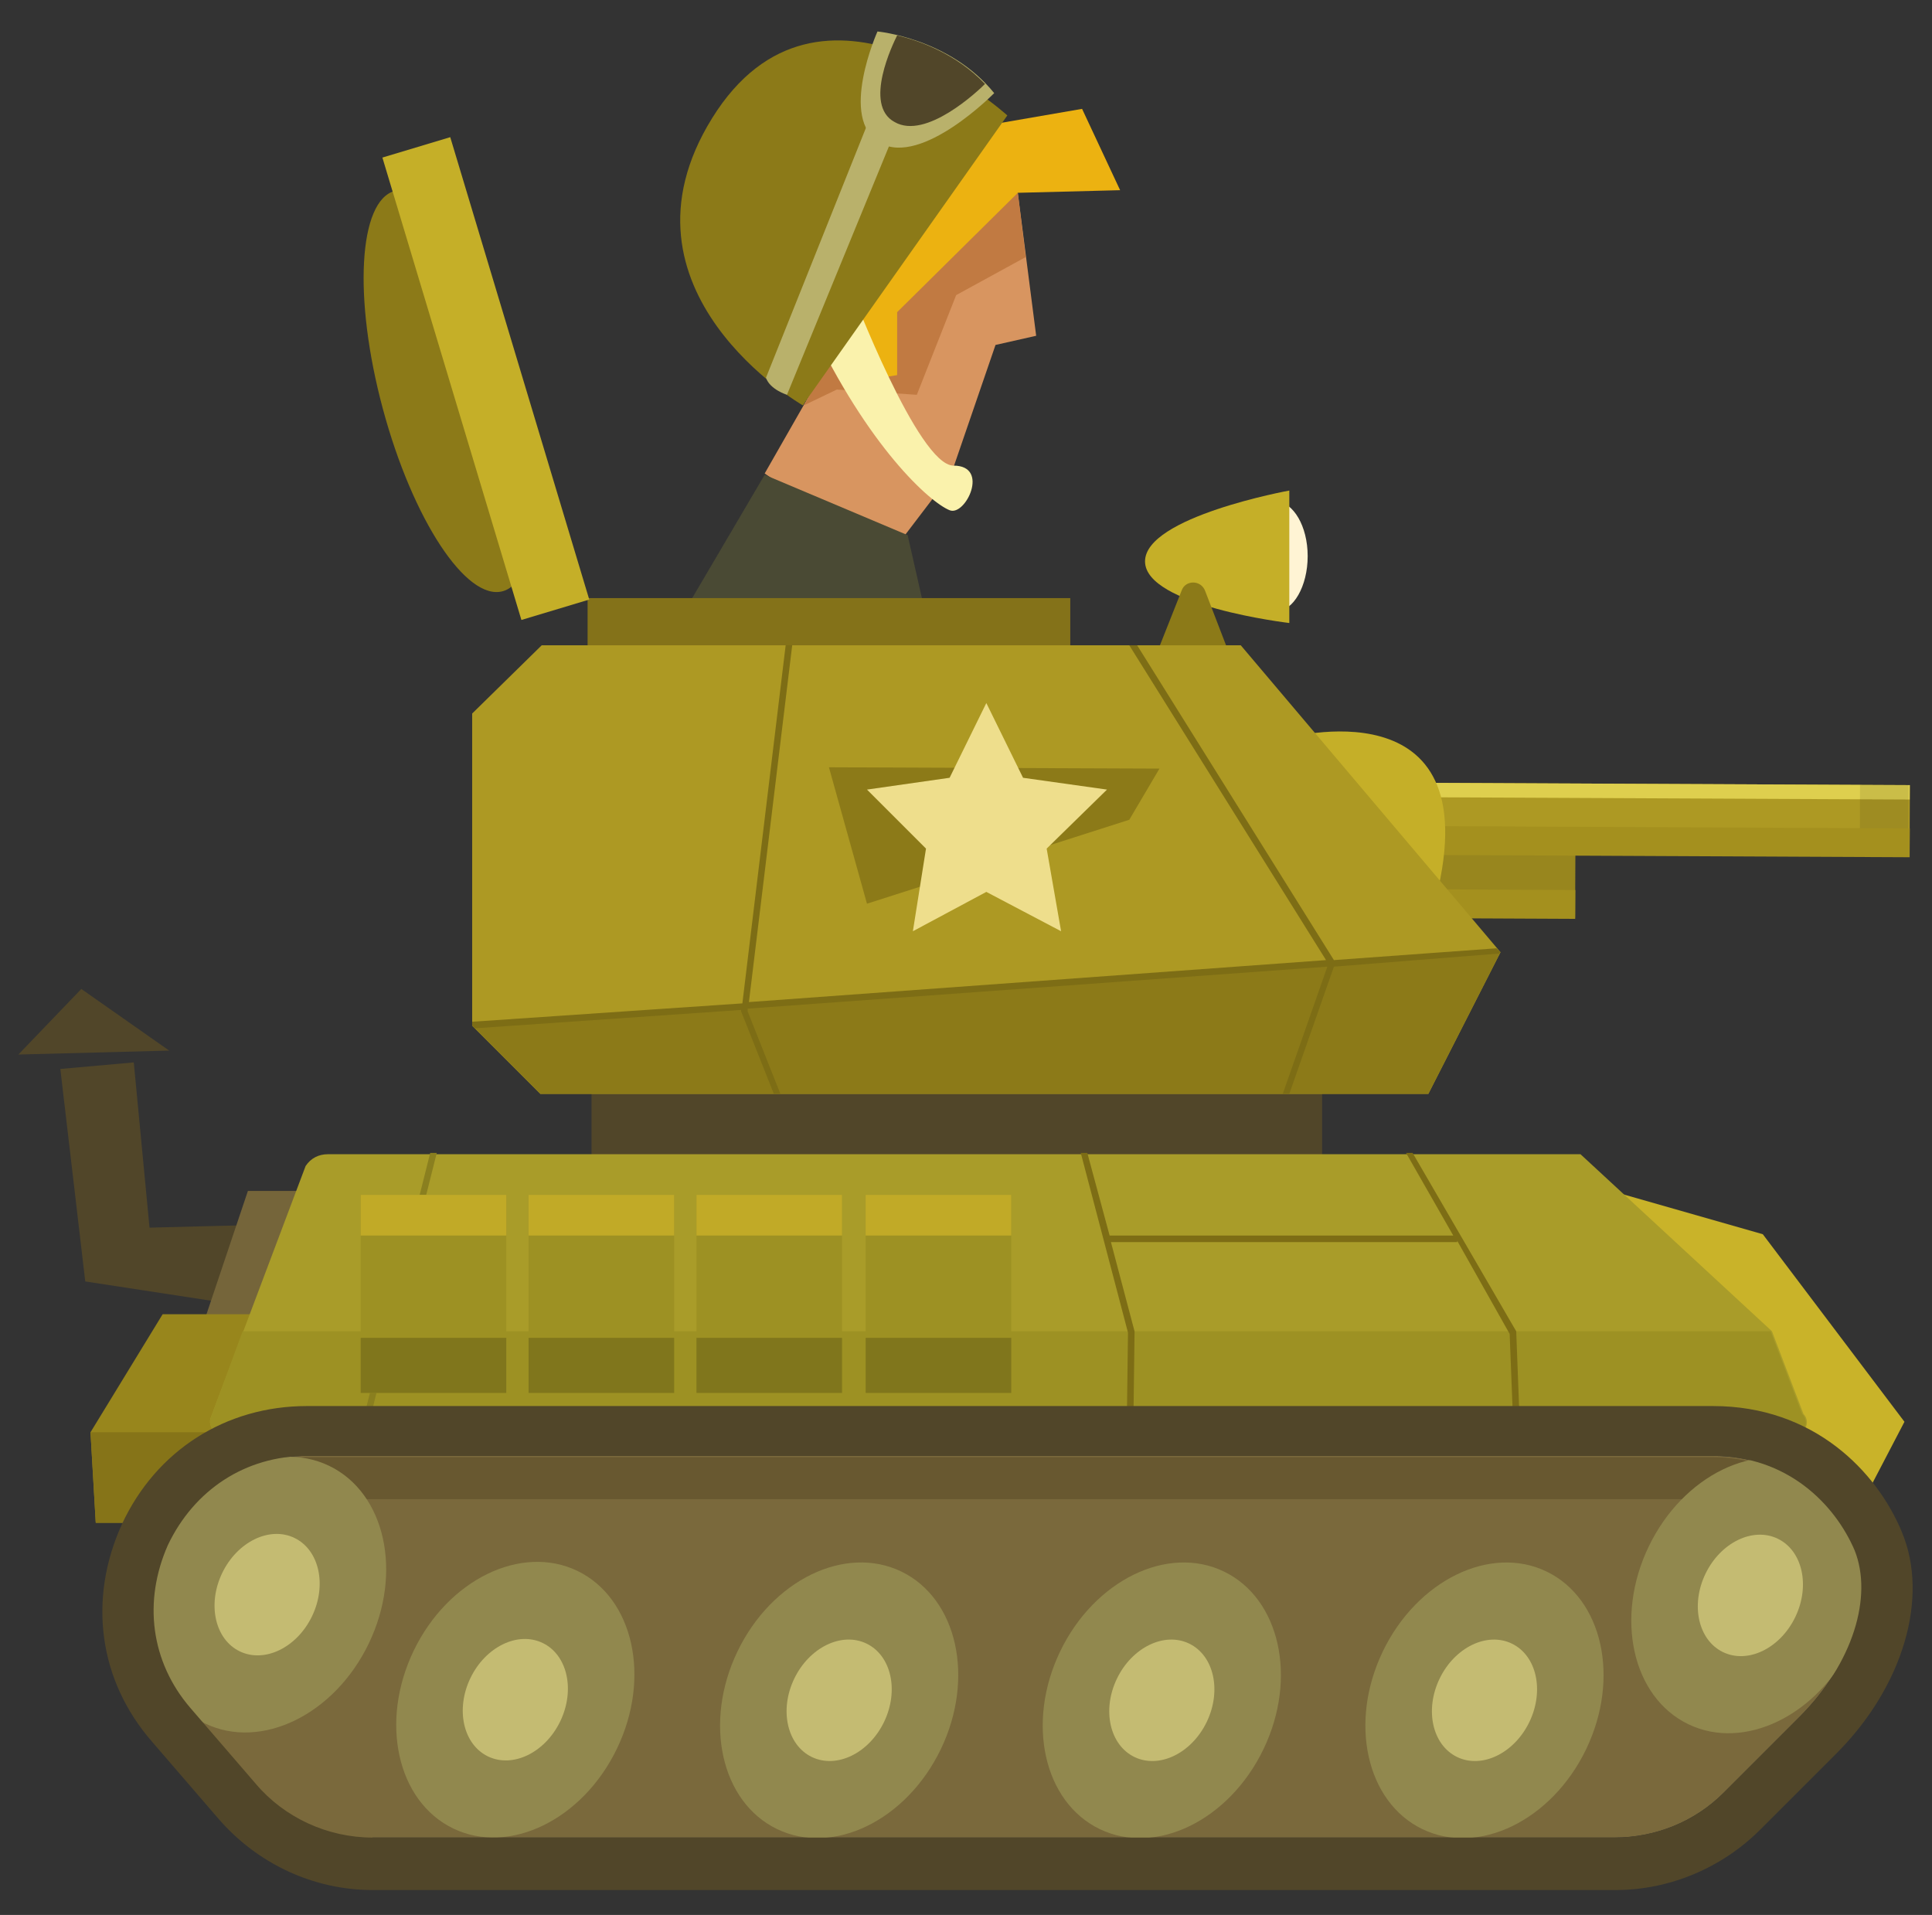 <?xml version="1.0" encoding="utf-8"?>
<!-- Generator: Adobe Illustrator 19.0.0, SVG Export Plug-In . SVG Version: 6.00 Build 0)  -->
<svg version="1.1" id="_x2014_ÎÓÈ_x5F_1" xmlns="http://www.w3.org/2000/svg" xmlns:xlink="http://www.w3.org/1999/xlink"
	 x="0px" y="0px" viewBox="0 0 147.3 146" style="enable-background:new 0 0 147.3 146;" xml:space="preserve">
<rect x="0" y="0" width="147.3" height="146" fill="#333333" stroke="none"/>
<style type="text/css">
	.st0{fill:#514629;}
	.st1{fill:#75653A;}
	.st2{fill:#98861C;}
	.st3{fill:#867418;}
	.st4{fill:#FFF4D4;}
	.st5{fill:#C5AF28;}
	.st6{fill:#8C7A18;}
	.st7{fill:#D89560;}
	.st8{fill:#C17A42;}
	.st9{fill:#ECB211;}
	.st10{fill:#4A4A34;}
	.st11{fill:#847219;}
	.st12{fill:#98861E;}
	.st13{fill:#A4901E;}
	.st14{fill:#AD9923;}
	.st15{fill:#DECF4E;}
	.st16{opacity:0.1;fill:#1C1C14;}
	.st17{fill:#7D6D15;}
	.st18{fill:#C9B329;}
	.st19{fill:#A99C29;}
	.st20{fill:#9D9123;}
	.st21{fill:#8A7F1F;}
	.st22{fill:#EEDE8C;}
	.st23{fill:#80761C;}
	.st24{fill:#C1AA27;}
	.st25{fill:#FAF2AC;}
	.st26{fill:#B9B16B;}
	.st27{fill:#7A693C;}
	.st28{fill:#685830;}
	.st29{fill:#91884E;}
	.st30{fill:#C4BB72;}
</style>
<g>
	<g>
		<path class="st0" d="M19.4,93.4c-0.4,0-8,0.2-8,0.2l-1.2-12.6l-5.6,0.5l1.9,16.2l12.4,1.9"/>
		<polygon class="st1" points="14.4,104.2 27.1,104.2 27.6,90.8 18.9,90.8 		"/>
		<polygon class="st2" points="21.1,100.2 12.4,100.2 6.9,109.2 7.3,116.1 17.9,116.1 		"/>
		<polygon class="st3" points="17.9,116.1 7.3,116.1 6.9,109.2 19.3,109.2 		"/>
		<path class="st4" d="M99.7,42.4c0,2.3-1.1,4.2-2.4,4.2c-1.3,0-4.4-1.9-4.4-4.2c0-2.3,3.1-4.2,4.4-4.2
			C98.6,38.3,99.7,40.1,99.7,42.4z"/>
		<g>
			<g>
				<g>
					<path class="st5" d="M98.3,37.4c0,0-11,2-11,5.4c0,3.4,11,4.7,11,4.7"/>
				</g>
			</g>
		</g>
		<path class="st6" d="M90.1,45L88,50.3h5.9l-2-5.2C91.6,44.2,90.4,44.2,90.1,45z"/>
		<rect x="45.1" y="82.1" class="st0" width="55.7" height="6.7"/>
		<g>
			<polyline class="st7" points="58.3,36.1 65.9,22.8 77.6,14.7 79,25.6 75.9,26.3 72.5,36.2 67.7,42.5 			"/>
			<polygon class="st8" points="61.3,30.9 63.8,29.7 69.9,30.1 72.9,22.5 78.2,19.6 77.6,14.7 65.9,22.8 			"/>
			<polygon class="st9" points="61.2,30.9 59.3,19.5 63.7,16.8 66.3,11.1 82.5,8.3 85.4,14.5 77.6,14.7 68.4,23.8 68.4,28.6 
				65.3,29.1 63.9,26.6 			"/>
			<polygon class="st10" points="53.6,76.1 49.6,51 58.3,36.2 69.2,40.8 73.8,61.1 			"/>
		</g>
		<rect x="44.8" y="45.6" class="st11" width="36.8" height="5.4"/>
		<ellipse transform="matrix(0.966 -0.26 0.26 0.966 -6.573 9.921)" class="st6" cx="34.2" cy="29.8" rx="5.2" ry="15.8"/>
		
			<rect x="18.6" y="26.1" transform="matrix(-0.288 -0.958 0.958 -0.288 20.106 72.603)" class="st5" width="36.8" height="5.4"/>
		<g>
			
				<rect x="52.9" y="64.4" transform="matrix(1 4.677946e-03 -4.677946e-03 1 0.315 -0.404)" class="st12" width="67.2" height="5.4"/>
			
				<rect x="52.9" y="67.7" transform="matrix(1 4.677946e-03 -4.677946e-03 1 0.323 -0.404)" class="st13" width="67.2" height="2.2"/>
			
				<rect x="78.4" y="59.7" transform="matrix(1 4.677946e-03 -4.677946e-03 1 0.293 -0.523)" class="st14" width="67.2" height="5.4"/>
			
				<rect x="78.4" y="59.7" transform="matrix(1 4.679434e-03 -4.679434e-03 1 0.283 -0.523)" class="st15" width="67.2" height="1.1"/>
			
				<rect x="141.8" y="59.8" transform="matrix(1 4.689091e-03 -4.689091e-03 1 0.295 -0.673)" class="st16" width="3.7" height="5.4"/>
			
				<rect x="78.4" y="63" transform="matrix(1 4.677946e-03 -4.677946e-03 1 0.301 -0.523)" class="st13" width="67.2" height="2.2"/>
			<path class="st5" d="M98,56.3c0,0,15.6-4.4,11.5,12.1C106.5,80.4,98,56.3,98,56.3z"/>
		</g>
		<polygon class="st14" points="94.6,49.2 114.4,72.6 108.9,83.4 41.2,83.4 36,78.2 36,54.4 41.3,49.2 		"/>
		<polygon class="st6" points="108.9,83.4 41.2,83.4 36,78.2 114.4,72.6 		"/>
		<polygon class="st17" points="56.6,76.5 59.9,49.2 60.4,49.2 57.1,76.4 101.1,73.2 86.1,49.2 86.7,49.2 101.7,73.2 114.1,72.3 
			114.4,72.6 114.3,72.7 101.7,73.7 98.3,83.4 97.8,83.4 101.2,73.7 57,76.9 57,77.1 59.5,83.4 59,83.4 56.5,77.1 56.5,77 
			36.2,78.4 36,78.2 36,77.9 		"/>
		<polygon class="st18" points="120.4,90.1 134.4,94.1 145.2,108.4 139.2,119.9 		"/>
		<polygon class="st6" points="63.2,58.5 88.4,58.6 86.1,62.5 66.1,68.9 		"/>
		<path class="st19" d="M17,109.4c-0.7,0-1.2-0.8-0.9-1.4l7.2-19.1c0.4-0.6,1-0.9,1.7-0.9h95.5l14.6,13.5l2.4,6.3
			c0.6,0.6,0.1,1.7-0.8,1.7H17z"/>
		<path class="st20" d="M136.7,109.4H17c-0.7,0-1.2-0.8-0.9-1.4l2.4-6.5H135l2.4,6.3C138,108.4,137.6,109.4,136.7,109.4z"/>
		<g>
			<g>
				<g>
					<polygon class="st17" points="115.4,109.4 115.1,101.7 111.1,94.6 111.1,94.7 84.7,94.7 86.5,101.5 86.5,101.6 86.4,109.4 
						85.9,109.4 86,101.6 82.4,87.9 82.9,87.9 84.6,94.2 110.8,94.2 107.2,87.9 107.7,87.9 115.6,101.5 115.9,109.4 					"/>
				</g>
				<polygon class="st21" points="33.3,87.9 27.9,109.4 27.4,109.4 32.8,87.9 				"/>
			</g>
		</g>
		<polygon class="st22" points="75.2,53.6 78,59.3 84.4,60.2 79.8,64.7 80.9,71 75.2,68 69.6,71 70.6,64.7 66.1,60.2 72.4,59.3 		
			"/>
		<g>
			<g>
				<rect x="27.5" y="91.1" class="st20" width="11.1" height="15.1"/>
				<rect x="27.5" y="102" class="st23" width="11.1" height="4.2"/>
			</g>
			<g>
				<rect x="40.3" y="91.1" class="st20" width="11.1" height="15.1"/>
				<rect x="40.3" y="102" class="st23" width="11.1" height="4.2"/>
			</g>
			<g>
				<rect x="53.1" y="91.1" class="st20" width="11.1" height="15.1"/>
				<rect x="53.1" y="102" class="st23" width="11.1" height="4.2"/>
			</g>
			<g>
				<rect x="66" y="91.1" class="st20" width="11.1" height="15.1"/>
				<rect x="66" y="102" class="st23" width="11.1" height="4.2"/>
				<rect x="27.5" y="91.1" class="st24" width="11.1" height="3.1"/>
				<rect x="40.3" y="91.1" class="st24" width="11.1" height="3.1"/>
				<rect x="53.1" y="91.1" class="st24" width="11.1" height="3.1"/>
				<rect x="66" y="91.1" class="st24" width="11.1" height="3.1"/>
			</g>
		</g>
		<path class="st25" d="M64.9,22.1c0,0,5.1,13.4,7.8,13.4c2.8,0,0.9,3.9-0.3,3.4c-1.5-0.6-6.2-4.8-10.6-14.1L64.9,22.1z"/>
		<path class="st6" d="M76.8,8.8L61.2,30.9c0,0-15.1-8.7-6.9-21.9C62.5-4.2,76.8,8.8,76.8,8.8z"/>
		<path class="st26" d="M67.8,11.1L60,30.1c0,0-1.3-0.4-1.6-1.3l7.8-19.5"/>
		<path class="st26" d="M75.8,7.1c0,0-5.5,5.6-8.7,3.8c-3.2-1.8-0.2-8.5-0.2-8.5S72.4,2.9,75.8,7.1z"/>
		<path class="st0" d="M75.1,6.4c-0.5,0.5-4.5,4.3-6.9,2.9c-2.4-1.3-0.1-6,0.2-6.6C70.1,3.1,72.9,4.1,75.1,6.4z"/>
		<g>
			<path class="st27" d="M28.4,140.2c-3.4,0-6.7-1.5-8.9-4.1l-5-5.8c-3-3.6-3.7-8.2-1.7-12.5c2-4.2,5.9-6.8,10.6-6.8h107.2
				c5.7,0,9.3,3.7,10.8,7.2c1.4,3.5-0.1,8.6-4.2,12.7l-5.8,5.8c-2.2,2.2-5.2,3.4-8.3,3.4H28.4z"/>
			<path class="st28" d="M135.4,114.3c-0.3,0-99.8,0-118.9,0c1.9-1.4,4.3-3.2,6.9-3.2h107.2c2.2,0,4.1,0.6,5.7,1.4L135.4,114.3z"/>
			<g>
				
					<ellipse transform="matrix(0.901 0.434 -0.434 0.901 54.758 3.164)" class="st29" cx="20.4" cy="121.6" rx="8.6" ry="10.9"/>
				<ellipse transform="matrix(0.901 0.434 -0.434 0.901 54.759 3.164)" class="st30" cx="20.4" cy="121.6" rx="3.8" ry="4.8"/>
			</g>
			<g>
				
					<ellipse transform="matrix(0.901 0.434 -0.434 0.901 60.126 -4.238)" class="st29" cx="39.3" cy="129.6" rx="8.6" ry="10.9"/>
				
					<ellipse transform="matrix(0.901 0.434 -0.434 0.901 60.127 -4.237)" class="st30" cx="39.3" cy="129.6" rx="3.8" ry="4.8"/>
			</g>
			<g>
				
					<ellipse transform="matrix(0.901 0.434 -0.434 0.901 62.562 -14.912)" class="st29" cx="64" cy="129.6" rx="8.6" ry="10.9"/>
				<ellipse transform="matrix(0.901 0.434 -0.434 0.901 62.562 -14.912)" class="st30" cx="64" cy="129.6" rx="3.8" ry="4.8"/>
			</g>
			<g>
				
					<ellipse transform="matrix(0.901 0.434 -0.434 0.901 64.997 -25.587)" class="st29" cx="88.6" cy="129.6" rx="8.6" ry="10.9"/>
				
					<ellipse transform="matrix(0.901 0.434 -0.434 0.901 64.998 -25.587)" class="st30" cx="88.6" cy="129.6" rx="3.8" ry="4.8"/>
			</g>
			<g>
				
					<ellipse transform="matrix(0.901 0.434 -0.434 0.901 67.433 -36.262)" class="st29" cx="113.2" cy="129.6" rx="8.6" ry="10.9"/>
				
					<ellipse transform="matrix(0.901 0.434 -0.434 0.901 67.434 -36.263)" class="st30" cx="113.2" cy="129.6" rx="3.8" ry="4.8"/>
			</g>
			<g>
				
					<ellipse transform="matrix(0.901 0.434 -0.434 0.901 65.944 -45.863)" class="st29" cx="133.5" cy="121.6" rx="8.6" ry="10.9"/>
				
					<ellipse transform="matrix(0.901 0.434 -0.434 0.901 65.944 -45.863)" class="st30" cx="133.5" cy="121.6" rx="3.8" ry="4.8"/>
			</g>
			<path class="st0" d="M11.6,132.8l5,5.8c3,3.5,7.3,5.5,11.8,5.5h94.8c4.1,0,8.1-1.7,11-4.6l5.8-5.8c5.1-5.1,7.1-11.9,5-16.9
				c-1.9-4.6-6.7-9.6-14.4-9.6H23.4c-6.2,0-11.5,3.4-14.1,9C6.7,121.9,7.5,128.1,11.6,132.8z M12.8,117.8c2-4.2,5.9-6.8,10.6-6.8
				h107.2c5.7,0,9.3,3.7,10.8,7.2c1.4,3.5-0.1,8.6-4.2,12.7l-5.8,5.8c-2.2,2.2-5.2,3.4-8.3,3.4H28.4c-3.4,0-6.7-1.5-8.9-4.1l-5-5.8
				C11.5,126.7,10.9,122.1,12.8,117.8z"/>
		</g>
		<polygon class="st0" points="12.9,80.1 1.4,80.4 6.2,75.4 		"/>
	</g>
</g>
</svg>
